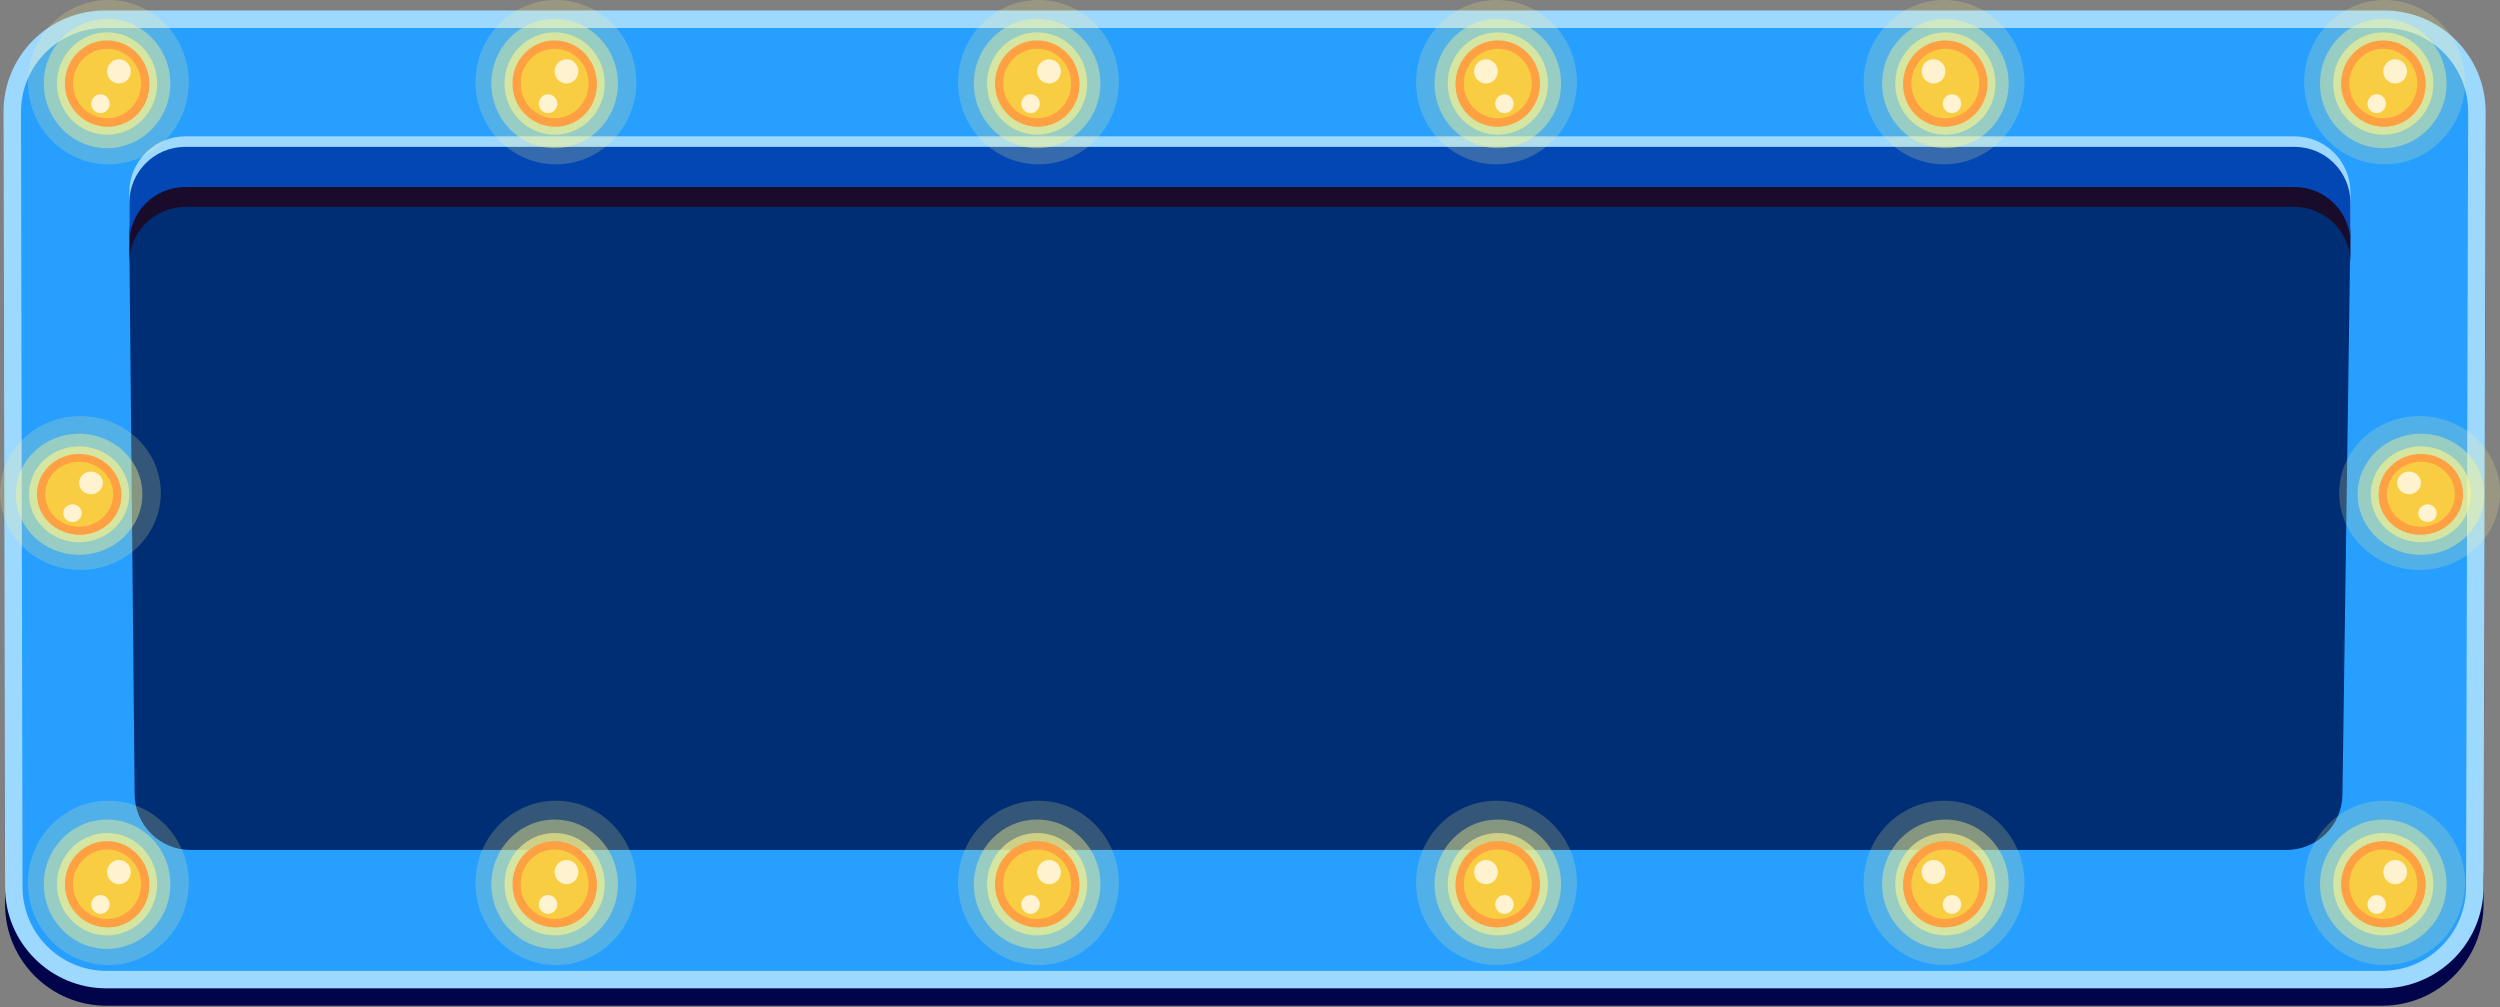 <?xml version="1.0" encoding="UTF-8"?>
<svg width="715px" height="288px" viewBox="0 0 715 288" version="1.1" xmlns="http://www.w3.org/2000/svg" xmlns:xlink="http://www.w3.org/1999/xlink">
    <rect x="0" y="0" width="715" height="288" fill="#808080" stroke="none"/>
    <!-- Generator: Sketch 53.2 (72643) - https://sketchapp.com -->
    <title>Group 12</title>
    <desc>Created with Sketch.</desc>
    <g id="Page-1" stroke="none" stroke-width="1" fill="none" fill-rule="evenodd">
        <g id="Artboard" transform="translate(-2309, -1337)">
            <g id="Group-12" transform="translate(2309, 1337)">
                <path d="M710.868,35.739 C710.885,36.148 710.893,36.559 710.893,36.972 C710.893,36.998 710.893,37.024 710.893,37.05 L710.291,258.716 C710.248,274.702 697.277,287.637 681.291,287.637 L30.449,287.637 C14.455,287.637 1.481,274.689 1.449,258.695 L1.006,37.03 C1.005,36.653 1.011,36.277 1.025,35.903 L1.449,247.955 C1.481,263.949 14.455,276.897 30.449,276.897 L681.291,276.897 C697.277,276.897 710.248,263.961 710.291,247.976 L710.868,35.739 Z" id="Combined-Shape" fill="#02044B"></path>
                <g id="Group-11">
                    <path d="M30.003,5.5 C29.976,5.5 29.976,5.5 29.95,5.5 C15.314,5.529 3.474,17.417 3.503,32.053 L3.946,253.719 C3.975,268.333 15.831,280.166 30.446,280.166 L681.288,280.166 C695.896,280.166 707.749,268.345 707.788,253.738 L708.39,32.072 C708.391,32.036 708.391,32.036 708.391,32 C708.391,17.364 696.526,5.5 681.891,5.5 L30.003,5.5 Z" id="Rectangle" stroke="#9DD8FF" stroke-width="5" fill="#269FFF"></path>
                    <path d="M53.015,56 L656.141,56 C664.977,56 672.141,63.163 672.141,72 C672.141,72.076 672.14,72.151 672.139,72.227 L669.941,227.311 C669.817,236.059 662.691,243.085 653.943,243.085 L54.506,243.085 C45.73,243.085 38.591,236.015 38.507,227.239 L37.016,72.154 C36.931,63.318 44.025,56.086 52.861,56.001 C52.912,56 52.964,56 53.015,56 Z" id="Rectangle" fill="#002E74"></path>
                    <path d="M37,75.176 L37,67 C37,58.163 44.163,51 53,51 L656.222,51 C665.058,51 672.222,58.163 672.222,67 L672.222,75.176 C672.222,66.339 665.058,59.176 656.222,59.176 L53,59.176 C44.163,59.176 37,66.339 37,75.176 Z" id="Combined-Shape" fill="#190C2B"></path>
                    <path d="M37,66.489 L37,55 C37,46.163 44.163,39 53,39 L656.222,39 C665.058,39 672.222,46.163 672.222,55 L672.222,66.489 C672.222,57.652 665.058,50.489 656.222,50.489 L53,50.489 C44.163,50.489 37,57.652 37,66.489 Z" id="Combined-Shape" fill="#9DD8FF"></path>
                    <path d="M37,69.489 L37,58 C37,49.163 44.163,42 53,42 L656.222,42 C665.058,42 672.222,49.163 672.222,58 L672.222,69.489 C672.222,60.652 665.058,53.489 656.222,53.489 L53,53.489 C44.163,53.489 37,60.652 37,69.489 Z" id="Combined-Shape" fill="#0247B4"></path>
                    <g id="Group-10" transform="translate(8, 0)">
                        <g id="Group-9">
                            <g id="Group-2-Copy">
                                <path d="M46,23.5 C46,36.478 35.703,47 23,47 C10.297,47 0,36.478 0,23.5 C0,10.521 10.297,0 23,0 C35.703,0 46,10.521 46,23.5" id="Fill-4" fill-opacity="0.2" fill="#FFF78D"></path>
                                <path d="M40.721,23.885 C40.721,34.097 32.619,42.377 22.623,42.377 C12.627,42.377 4.525,34.097 4.525,23.885 C4.525,13.672 12.627,5.393 22.623,5.393 C32.619,5.393 40.721,13.672 40.721,23.885" id="Fill-4" fill-opacity="0.4" fill="#FFF78D"></path>
                                <path d="M36.951,23.886 C36.951,31.971 30.536,38.525 22.623,38.525 C14.71,38.525 8.295,31.971 8.295,23.886 C8.295,15.8 14.71,9.246 22.623,9.246 C30.536,9.246 36.951,15.8 36.951,23.886" id="Fill-6" fill-opacity="0.6" fill="#FFF78D"></path>
                                <path d="M33.934,24.271 C33.934,30.44 29.039,35.443 23,35.443 C16.962,35.443 12.066,30.44 12.066,24.271 C12.066,18.101 16.962,13.098 23,13.098 C29.039,13.098 33.934,18.101 33.934,24.271" id="Fill-8" fill="#F9CD41"></path>
                                <path d="M29.41,20.419 C29.41,22.332 27.891,23.885 26.016,23.885 C24.142,23.885 22.623,22.332 22.623,20.419 C22.623,18.504 24.142,16.951 26.016,16.951 C27.891,16.951 29.41,18.504 29.41,20.419" id="Fill-10" fill="#FFF2CF"></path>
                                <path d="M23.377,29.665 C23.377,31.153 22.196,32.361 20.737,32.361 C19.28,32.361 18.098,31.153 18.098,29.665 C18.098,28.175 19.28,26.967 20.737,26.967 C22.196,26.967 23.377,28.175 23.377,29.665" id="Fill-12" fill="#FFF3D2"></path>
                                <path d="M23,13.551 C17.215,13.551 12.509,18.36 12.509,24.271 C12.509,30.182 17.215,34.99 23,34.99 C28.785,34.99 33.491,30.182 33.491,24.271 C33.491,18.36 28.785,13.551 23,13.551 M23,36.213 C16.555,36.213 11.311,30.856 11.311,24.271 C11.311,17.686 16.555,12.328 23,12.328 C29.445,12.328 34.689,17.686 34.689,24.271 C34.689,30.856 29.445,36.213 23,36.213" id="Fill-14" fill="#FFA143"></path>
                                <path d="M22.623,13.96 C17.267,13.96 12.909,18.413 12.909,23.886 C12.909,29.357 17.267,33.81 22.623,33.81 C27.979,33.81 32.337,29.357 32.337,23.886 C32.337,18.413 27.979,13.96 22.623,13.96 M11.733,23.886 C11.733,30.021 16.619,35.012 22.623,35.012 C28.627,35.012 33.513,30.021 33.513,23.886 C33.513,30.021 28.627,35.012 22.623,35.012 C16.619,35.012 11.733,30.021 11.733,23.886 M22.623,36.213 C15.97,36.213 10.557,30.684 10.557,23.886 C10.557,17.088 15.97,11.557 22.623,11.557 C29.276,11.557 34.689,17.088 34.689,23.886 C34.689,30.684 29.276,36.213 22.623,36.213" id="Fill-16" fill="#FFA143"></path>
                            </g>
                            <g id="Group-2-Copy-2" transform="translate(128, 0)">
                                <path d="M46,23.5 C46,36.478 35.703,47 23,47 C10.297,47 0,36.478 0,23.5 C0,10.521 10.297,0 23,0 C35.703,0 46,10.521 46,23.5" id="Fill-4" fill-opacity="0.2" fill="#FFF78D"></path>
                                <path d="M40.721,23.885 C40.721,34.097 32.619,42.377 22.623,42.377 C12.627,42.377 4.525,34.097 4.525,23.885 C4.525,13.672 12.627,5.393 22.623,5.393 C32.619,5.393 40.721,13.672 40.721,23.885" id="Fill-4" fill-opacity="0.4" fill="#FFF78D"></path>
                                <path d="M36.951,23.886 C36.951,31.971 30.536,38.525 22.623,38.525 C14.71,38.525 8.295,31.971 8.295,23.886 C8.295,15.8 14.71,9.246 22.623,9.246 C30.536,9.246 36.951,15.8 36.951,23.886" id="Fill-6" fill-opacity="0.6" fill="#FFF78D"></path>
                                <path d="M33.934,24.271 C33.934,30.44 29.039,35.443 23,35.443 C16.962,35.443 12.066,30.44 12.066,24.271 C12.066,18.101 16.962,13.098 23,13.098 C29.039,13.098 33.934,18.101 33.934,24.271" id="Fill-8" fill="#F9CD41"></path>
                                <path d="M29.41,20.419 C29.41,22.332 27.891,23.885 26.016,23.885 C24.142,23.885 22.623,22.332 22.623,20.419 C22.623,18.504 24.142,16.951 26.016,16.951 C27.891,16.951 29.41,18.504 29.41,20.419" id="Fill-10" fill="#FFF2CF"></path>
                                <path d="M23.377,29.665 C23.377,31.153 22.196,32.361 20.737,32.361 C19.28,32.361 18.098,31.153 18.098,29.665 C18.098,28.175 19.28,26.967 20.737,26.967 C22.196,26.967 23.377,28.175 23.377,29.665" id="Fill-12" fill="#FFF3D2"></path>
                                <path d="M23,13.551 C17.215,13.551 12.509,18.36 12.509,24.271 C12.509,30.182 17.215,34.99 23,34.99 C28.785,34.99 33.491,30.182 33.491,24.271 C33.491,18.36 28.785,13.551 23,13.551 M23,36.213 C16.555,36.213 11.311,30.856 11.311,24.271 C11.311,17.686 16.555,12.328 23,12.328 C29.445,12.328 34.689,17.686 34.689,24.271 C34.689,30.856 29.445,36.213 23,36.213" id="Fill-14" fill="#FFA143"></path>
                                <path d="M22.623,13.96 C17.267,13.96 12.909,18.413 12.909,23.886 C12.909,29.357 17.267,33.81 22.623,33.81 C27.979,33.81 32.337,29.357 32.337,23.886 C32.337,18.413 27.979,13.96 22.623,13.96 M11.733,23.886 C11.733,30.021 16.619,35.012 22.623,35.012 C28.627,35.012 33.513,30.021 33.513,23.886 C33.513,30.021 28.627,35.012 22.623,35.012 C16.619,35.012 11.733,30.021 11.733,23.886 M22.623,36.213 C15.97,36.213 10.557,30.684 10.557,23.886 C10.557,17.088 15.97,11.557 22.623,11.557 C29.276,11.557 34.689,17.088 34.689,23.886 C34.689,30.684 29.276,36.213 22.623,36.213" id="Fill-16" fill="#FFA143"></path>
                            </g>
                            <g id="Group-2-Copy-3" transform="translate(266, 0)">
                                <path d="M46,23.5 C46,36.478 35.703,47 23,47 C10.297,47 0,36.478 0,23.5 C0,10.521 10.297,0 23,0 C35.703,0 46,10.521 46,23.5" id="Fill-4" fill-opacity="0.2" fill="#FFF78D"></path>
                                <path d="M40.721,23.885 C40.721,34.097 32.619,42.377 22.623,42.377 C12.627,42.377 4.525,34.097 4.525,23.885 C4.525,13.672 12.627,5.393 22.623,5.393 C32.619,5.393 40.721,13.672 40.721,23.885" id="Fill-4" fill-opacity="0.4" fill="#FFF78D"></path>
                                <path d="M36.951,23.886 C36.951,31.971 30.536,38.525 22.623,38.525 C14.71,38.525 8.295,31.971 8.295,23.886 C8.295,15.8 14.71,9.246 22.623,9.246 C30.536,9.246 36.951,15.8 36.951,23.886" id="Fill-6" fill-opacity="0.6" fill="#FFF78D"></path>
                                <path d="M33.934,24.271 C33.934,30.44 29.039,35.443 23,35.443 C16.962,35.443 12.066,30.44 12.066,24.271 C12.066,18.101 16.962,13.098 23,13.098 C29.039,13.098 33.934,18.101 33.934,24.271" id="Fill-8" fill="#F9CD41"></path>
                                <path d="M29.41,20.419 C29.41,22.332 27.891,23.885 26.016,23.885 C24.142,23.885 22.623,22.332 22.623,20.419 C22.623,18.504 24.142,16.951 26.016,16.951 C27.891,16.951 29.41,18.504 29.41,20.419" id="Fill-10" fill="#FFF2CF"></path>
                                <path d="M23.377,29.665 C23.377,31.153 22.196,32.361 20.737,32.361 C19.28,32.361 18.098,31.153 18.098,29.665 C18.098,28.175 19.28,26.967 20.737,26.967 C22.196,26.967 23.377,28.175 23.377,29.665" id="Fill-12" fill="#FFF3D2"></path>
                                <path d="M23,13.551 C17.215,13.551 12.509,18.36 12.509,24.271 C12.509,30.182 17.215,34.99 23,34.99 C28.785,34.99 33.491,30.182 33.491,24.271 C33.491,18.36 28.785,13.551 23,13.551 M23,36.213 C16.555,36.213 11.311,30.856 11.311,24.271 C11.311,17.686 16.555,12.328 23,12.328 C29.445,12.328 34.689,17.686 34.689,24.271 C34.689,30.856 29.445,36.213 23,36.213" id="Fill-14" fill="#FFA143"></path>
                                <path d="M22.623,13.96 C17.267,13.96 12.909,18.413 12.909,23.886 C12.909,29.357 17.267,33.81 22.623,33.81 C27.979,33.81 32.337,29.357 32.337,23.886 C32.337,18.413 27.979,13.96 22.623,13.96 M11.733,23.886 C11.733,30.021 16.619,35.012 22.623,35.012 C28.627,35.012 33.513,30.021 33.513,23.886 C33.513,30.021 28.627,35.012 22.623,35.012 C16.619,35.012 11.733,30.021 11.733,23.886 M22.623,36.213 C15.97,36.213 10.557,30.684 10.557,23.886 C10.557,17.088 15.97,11.557 22.623,11.557 C29.276,11.557 34.689,17.088 34.689,23.886 C34.689,30.684 29.276,36.213 22.623,36.213" id="Fill-16" fill="#FFA143"></path>
                            </g>
                            <g id="Group-2-Copy-2" transform="translate(548, 23.5) scale(-1, 1) translate(-548, -23.5) translate(525, 0)">
                                <path d="M46,23.5 C46,36.478 35.703,47 23,47 C10.297,47 0,36.478 0,23.5 C0,10.521 10.297,0 23,0 C35.703,0 46,10.521 46,23.5" id="Fill-4" fill-opacity="0.2" fill="#FFF78D"></path>
                                <path d="M40.721,23.885 C40.721,34.097 32.619,42.377 22.623,42.377 C12.627,42.377 4.525,34.097 4.525,23.885 C4.525,13.672 12.627,5.393 22.623,5.393 C32.619,5.393 40.721,13.672 40.721,23.885" id="Fill-4" fill-opacity="0.4" fill="#FFF78D"></path>
                                <path d="M36.951,23.886 C36.951,31.971 30.536,38.525 22.623,38.525 C14.71,38.525 8.295,31.971 8.295,23.886 C8.295,15.8 14.71,9.246 22.623,9.246 C30.536,9.246 36.951,15.8 36.951,23.886" id="Fill-6" fill-opacity="0.6" fill="#FFF78D"></path>
                                <path d="M33.934,24.271 C33.934,30.44 29.039,35.443 23,35.443 C16.962,35.443 12.066,30.44 12.066,24.271 C12.066,18.101 16.962,13.098 23,13.098 C29.039,13.098 33.934,18.101 33.934,24.271" id="Fill-8" fill="#F9CD41"></path>
                                <path d="M29.41,20.419 C29.41,22.332 27.891,23.885 26.016,23.885 C24.142,23.885 22.623,22.332 22.623,20.419 C22.623,18.504 24.142,16.951 26.016,16.951 C27.891,16.951 29.41,18.504 29.41,20.419" id="Fill-10" fill="#FFF2CF"></path>
                                <path d="M23.377,29.665 C23.377,31.153 22.196,32.361 20.737,32.361 C19.28,32.361 18.098,31.153 18.098,29.665 C18.098,28.175 19.28,26.967 20.737,26.967 C22.196,26.967 23.377,28.175 23.377,29.665" id="Fill-12" fill="#FFF3D2"></path>
                                <path d="M23,13.551 C17.215,13.551 12.509,18.36 12.509,24.271 C12.509,30.182 17.215,34.99 23,34.99 C28.785,34.99 33.491,30.182 33.491,24.271 C33.491,18.36 28.785,13.551 23,13.551 M23,36.213 C16.555,36.213 11.311,30.856 11.311,24.271 C11.311,17.686 16.555,12.328 23,12.328 C29.445,12.328 34.689,17.686 34.689,24.271 C34.689,30.856 29.445,36.213 23,36.213" id="Fill-14" fill="#FFA143"></path>
                                <path d="M22.623,13.96 C17.267,13.96 12.909,18.413 12.909,23.886 C12.909,29.357 17.267,33.81 22.623,33.81 C27.979,33.81 32.337,29.357 32.337,23.886 C32.337,18.413 27.979,13.96 22.623,13.96 M11.733,23.886 C11.733,30.021 16.619,35.012 22.623,35.012 C28.627,35.012 33.513,30.021 33.513,23.886 C33.513,30.021 28.627,35.012 22.623,35.012 C16.619,35.012 11.733,30.021 11.733,23.886 M22.623,36.213 C15.97,36.213 10.557,30.684 10.557,23.886 C10.557,17.088 15.97,11.557 22.623,11.557 C29.276,11.557 34.689,17.088 34.689,23.886 C34.689,30.684 29.276,36.213 22.623,36.213" id="Fill-16" fill="#FFA143"></path>
                            </g>
                            <g id="Group-2-Copy-3" transform="translate(420, 23.5) scale(-1, 1) translate(-420, -23.5) translate(397, 0)">
                                <path d="M46,23.5 C46,36.478 35.703,47 23,47 C10.297,47 0,36.478 0,23.5 C0,10.521 10.297,0 23,0 C35.703,0 46,10.521 46,23.5" id="Fill-4" fill-opacity="0.2" fill="#FFF78D"></path>
                                <path d="M40.721,23.885 C40.721,34.097 32.619,42.377 22.623,42.377 C12.627,42.377 4.525,34.097 4.525,23.885 C4.525,13.672 12.627,5.393 22.623,5.393 C32.619,5.393 40.721,13.672 40.721,23.885" id="Fill-4" fill-opacity="0.4" fill="#FFF78D"></path>
                                <path d="M36.951,23.886 C36.951,31.971 30.536,38.525 22.623,38.525 C14.71,38.525 8.295,31.971 8.295,23.886 C8.295,15.8 14.71,9.246 22.623,9.246 C30.536,9.246 36.951,15.8 36.951,23.886" id="Fill-6" fill-opacity="0.6" fill="#FFF78D"></path>
                                <path d="M33.934,24.271 C33.934,30.44 29.039,35.443 23,35.443 C16.962,35.443 12.066,30.44 12.066,24.271 C12.066,18.101 16.962,13.098 23,13.098 C29.039,13.098 33.934,18.101 33.934,24.271" id="Fill-8" fill="#F9CD41"></path>
                                <path d="M29.41,20.419 C29.41,22.332 27.891,23.885 26.016,23.885 C24.142,23.885 22.623,22.332 22.623,20.419 C22.623,18.504 24.142,16.951 26.016,16.951 C27.891,16.951 29.41,18.504 29.41,20.419" id="Fill-10" fill="#FFF2CF"></path>
                                <path d="M23.377,29.665 C23.377,31.153 22.196,32.361 20.737,32.361 C19.28,32.361 18.098,31.153 18.098,29.665 C18.098,28.175 19.28,26.967 20.737,26.967 C22.196,26.967 23.377,28.175 23.377,29.665" id="Fill-12" fill="#FFF3D2"></path>
                                <path d="M23,13.551 C17.215,13.551 12.509,18.36 12.509,24.271 C12.509,30.182 17.215,34.99 23,34.99 C28.785,34.99 33.491,30.182 33.491,24.271 C33.491,18.36 28.785,13.551 23,13.551 M23,36.213 C16.555,36.213 11.311,30.856 11.311,24.271 C11.311,17.686 16.555,12.328 23,12.328 C29.445,12.328 34.689,17.686 34.689,24.271 C34.689,30.856 29.445,36.213 23,36.213" id="Fill-14" fill="#FFA143"></path>
                                <path d="M22.623,13.96 C17.267,13.96 12.909,18.413 12.909,23.886 C12.909,29.357 17.267,33.81 22.623,33.81 C27.979,33.81 32.337,29.357 32.337,23.886 C32.337,18.413 27.979,13.96 22.623,13.96 M11.733,23.886 C11.733,30.021 16.619,35.012 22.623,35.012 C28.627,35.012 33.513,30.021 33.513,23.886 C33.513,30.021 28.627,35.012 22.623,35.012 C16.619,35.012 11.733,30.021 11.733,23.886 M22.623,36.213 C15.97,36.213 10.557,30.684 10.557,23.886 C10.557,17.088 15.97,11.557 22.623,11.557 C29.276,11.557 34.689,17.088 34.689,23.886 C34.689,30.684 29.276,36.213 22.623,36.213" id="Fill-16" fill="#FFA143"></path>
                            </g>
                            <g id="Group-2" transform="translate(651, 0)">
                                <path d="M46,23.5 C46,36.478 35.703,47 23,47 C10.297,47 0,36.478 0,23.5 C0,10.521 10.297,0 23,0 C35.703,0 46,10.521 46,23.5" id="Fill-4" fill-opacity="0.2" fill="#FFF78D"></path>
                                <path d="M40.721,23.885 C40.721,34.097 32.619,42.377 22.623,42.377 C12.627,42.377 4.525,34.097 4.525,23.885 C4.525,13.672 12.627,5.393 22.623,5.393 C32.619,5.393 40.721,13.672 40.721,23.885" id="Fill-4" fill-opacity="0.4" fill="#FFF78D"></path>
                                <path d="M36.951,23.886 C36.951,31.971 30.536,38.525 22.623,38.525 C14.71,38.525 8.295,31.971 8.295,23.886 C8.295,15.8 14.71,9.246 22.623,9.246 C30.536,9.246 36.951,15.8 36.951,23.886" id="Fill-6" fill-opacity="0.6" fill="#FFF78D"></path>
                                <path d="M33.934,24.271 C33.934,30.44 29.039,35.443 23,35.443 C16.962,35.443 12.066,30.44 12.066,24.271 C12.066,18.101 16.962,13.098 23,13.098 C29.039,13.098 33.934,18.101 33.934,24.271" id="Fill-8" fill="#F9CD41"></path>
                                <path d="M29.41,20.419 C29.41,22.332 27.891,23.885 26.016,23.885 C24.142,23.885 22.623,22.332 22.623,20.419 C22.623,18.504 24.142,16.951 26.016,16.951 C27.891,16.951 29.41,18.504 29.41,20.419" id="Fill-10" fill="#FFF2CF"></path>
                                <path d="M23.377,29.665 C23.377,31.153 22.196,32.361 20.737,32.361 C19.28,32.361 18.098,31.153 18.098,29.665 C18.098,28.175 19.28,26.967 20.737,26.967 C22.196,26.967 23.377,28.175 23.377,29.665" id="Fill-12" fill="#FFF3D2"></path>
                                <path d="M23,13.551 C17.215,13.551 12.509,18.36 12.509,24.271 C12.509,30.182 17.215,34.99 23,34.99 C28.785,34.99 33.491,30.182 33.491,24.271 C33.491,18.36 28.785,13.551 23,13.551 M23,36.213 C16.555,36.213 11.311,30.856 11.311,24.271 C11.311,17.686 16.555,12.328 23,12.328 C29.445,12.328 34.689,17.686 34.689,24.271 C34.689,30.856 29.445,36.213 23,36.213" id="Fill-14" fill="#FFA143"></path>
                                <path d="M22.623,13.96 C17.267,13.96 12.909,18.413 12.909,23.886 C12.909,29.357 17.267,33.81 22.623,33.81 C27.979,33.81 32.337,29.357 32.337,23.886 C32.337,18.413 27.979,13.96 22.623,13.96 M11.733,23.886 C11.733,30.021 16.619,35.012 22.623,35.012 C28.627,35.012 33.513,30.021 33.513,23.886 C33.513,30.021 28.627,35.012 22.623,35.012 C16.619,35.012 11.733,30.021 11.733,23.886 M22.623,36.213 C15.97,36.213 10.557,30.684 10.557,23.886 C10.557,17.088 15.97,11.557 22.623,11.557 C29.276,11.557 34.689,17.088 34.689,23.886 C34.689,30.684 29.276,36.213 22.623,36.213" id="Fill-16" fill="#FFA143"></path>
                            </g>
                        </g>
                    </g>
                    <g id="Group-10" transform="translate(8, 229)">
                        <g id="Group-9">
                            <g id="Group-2-Copy">
                                <path d="M46,23.5 C46,36.478 35.703,47 23,47 C10.297,47 0,36.478 0,23.5 C0,10.521 10.297,0 23,0 C35.703,0 46,10.521 46,23.5" id="Fill-4" fill-opacity="0.2" fill="#FFF78D"></path>
                                <path d="M40.721,23.885 C40.721,34.097 32.619,42.377 22.623,42.377 C12.627,42.377 4.525,34.097 4.525,23.885 C4.525,13.672 12.627,5.393 22.623,5.393 C32.619,5.393 40.721,13.672 40.721,23.885" id="Fill-4" fill-opacity="0.4" fill="#FFF78D"></path>
                                <path d="M36.951,23.886 C36.951,31.971 30.536,38.525 22.623,38.525 C14.71,38.525 8.295,31.971 8.295,23.886 C8.295,15.8 14.71,9.246 22.623,9.246 C30.536,9.246 36.951,15.8 36.951,23.886" id="Fill-6" fill-opacity="0.6" fill="#FFF78D"></path>
                                <path d="M33.934,24.271 C33.934,30.44 29.039,35.443 23,35.443 C16.962,35.443 12.066,30.44 12.066,24.271 C12.066,18.101 16.962,13.098 23,13.098 C29.039,13.098 33.934,18.101 33.934,24.271" id="Fill-8" fill="#F9CD41"></path>
                                <path d="M29.41,20.419 C29.41,22.332 27.891,23.885 26.016,23.885 C24.142,23.885 22.623,22.332 22.623,20.419 C22.623,18.504 24.142,16.951 26.016,16.951 C27.891,16.951 29.41,18.504 29.41,20.419" id="Fill-10" fill="#FFF2CF"></path>
                                <path d="M23.377,29.665 C23.377,31.153 22.196,32.361 20.737,32.361 C19.28,32.361 18.098,31.153 18.098,29.665 C18.098,28.175 19.28,26.967 20.737,26.967 C22.196,26.967 23.377,28.175 23.377,29.665" id="Fill-12" fill="#FFF3D2"></path>
                                <path d="M23,13.551 C17.215,13.551 12.509,18.36 12.509,24.271 C12.509,30.182 17.215,34.99 23,34.99 C28.785,34.99 33.491,30.182 33.491,24.271 C33.491,18.36 28.785,13.551 23,13.551 M23,36.213 C16.555,36.213 11.311,30.856 11.311,24.271 C11.311,17.686 16.555,12.328 23,12.328 C29.445,12.328 34.689,17.686 34.689,24.271 C34.689,30.856 29.445,36.213 23,36.213" id="Fill-14" fill="#FFA143"></path>
                                <path d="M22.623,13.96 C17.267,13.96 12.909,18.413 12.909,23.886 C12.909,29.357 17.267,33.81 22.623,33.81 C27.979,33.81 32.337,29.357 32.337,23.886 C32.337,18.413 27.979,13.96 22.623,13.96 M11.733,23.886 C11.733,30.021 16.619,35.012 22.623,35.012 C28.627,35.012 33.513,30.021 33.513,23.886 C33.513,30.021 28.627,35.012 22.623,35.012 C16.619,35.012 11.733,30.021 11.733,23.886 M22.623,36.213 C15.97,36.213 10.557,30.684 10.557,23.886 C10.557,17.088 15.97,11.557 22.623,11.557 C29.276,11.557 34.689,17.088 34.689,23.886 C34.689,30.684 29.276,36.213 22.623,36.213" id="Fill-16" fill="#FFA143"></path>
                            </g>
                            <g id="Group-2-Copy-2" transform="translate(128, 0)">
                                <path d="M46,23.5 C46,36.478 35.703,47 23,47 C10.297,47 0,36.478 0,23.5 C0,10.521 10.297,0 23,0 C35.703,0 46,10.521 46,23.5" id="Fill-4" fill-opacity="0.2" fill="#FFF78D"></path>
                                <path d="M40.721,23.885 C40.721,34.097 32.619,42.377 22.623,42.377 C12.627,42.377 4.525,34.097 4.525,23.885 C4.525,13.672 12.627,5.393 22.623,5.393 C32.619,5.393 40.721,13.672 40.721,23.885" id="Fill-4" fill-opacity="0.4" fill="#FFF78D"></path>
                                <path d="M36.951,23.886 C36.951,31.971 30.536,38.525 22.623,38.525 C14.71,38.525 8.295,31.971 8.295,23.886 C8.295,15.8 14.71,9.246 22.623,9.246 C30.536,9.246 36.951,15.8 36.951,23.886" id="Fill-6" fill-opacity="0.6" fill="#FFF78D"></path>
                                <path d="M33.934,24.271 C33.934,30.44 29.039,35.443 23,35.443 C16.962,35.443 12.066,30.44 12.066,24.271 C12.066,18.101 16.962,13.098 23,13.098 C29.039,13.098 33.934,18.101 33.934,24.271" id="Fill-8" fill="#F9CD41"></path>
                                <path d="M29.41,20.419 C29.41,22.332 27.891,23.885 26.016,23.885 C24.142,23.885 22.623,22.332 22.623,20.419 C22.623,18.504 24.142,16.951 26.016,16.951 C27.891,16.951 29.41,18.504 29.41,20.419" id="Fill-10" fill="#FFF2CF"></path>
                                <path d="M23.377,29.665 C23.377,31.153 22.196,32.361 20.737,32.361 C19.28,32.361 18.098,31.153 18.098,29.665 C18.098,28.175 19.28,26.967 20.737,26.967 C22.196,26.967 23.377,28.175 23.377,29.665" id="Fill-12" fill="#FFF3D2"></path>
                                <path d="M23,13.551 C17.215,13.551 12.509,18.36 12.509,24.271 C12.509,30.182 17.215,34.99 23,34.99 C28.785,34.99 33.491,30.182 33.491,24.271 C33.491,18.36 28.785,13.551 23,13.551 M23,36.213 C16.555,36.213 11.311,30.856 11.311,24.271 C11.311,17.686 16.555,12.328 23,12.328 C29.445,12.328 34.689,17.686 34.689,24.271 C34.689,30.856 29.445,36.213 23,36.213" id="Fill-14" fill="#FFA143"></path>
                                <path d="M22.623,13.96 C17.267,13.96 12.909,18.413 12.909,23.886 C12.909,29.357 17.267,33.81 22.623,33.81 C27.979,33.81 32.337,29.357 32.337,23.886 C32.337,18.413 27.979,13.96 22.623,13.96 M11.733,23.886 C11.733,30.021 16.619,35.012 22.623,35.012 C28.627,35.012 33.513,30.021 33.513,23.886 C33.513,30.021 28.627,35.012 22.623,35.012 C16.619,35.012 11.733,30.021 11.733,23.886 M22.623,36.213 C15.97,36.213 10.557,30.684 10.557,23.886 C10.557,17.088 15.97,11.557 22.623,11.557 C29.276,11.557 34.689,17.088 34.689,23.886 C34.689,30.684 29.276,36.213 22.623,36.213" id="Fill-16" fill="#FFA143"></path>
                            </g>
                            <g id="Group-2-Copy-3" transform="translate(266, 0)">
                                <path d="M46,23.5 C46,36.478 35.703,47 23,47 C10.297,47 0,36.478 0,23.5 C0,10.521 10.297,0 23,0 C35.703,0 46,10.521 46,23.5" id="Fill-4" fill-opacity="0.2" fill="#FFF78D"></path>
                                <path d="M40.721,23.885 C40.721,34.097 32.619,42.377 22.623,42.377 C12.627,42.377 4.525,34.097 4.525,23.885 C4.525,13.672 12.627,5.393 22.623,5.393 C32.619,5.393 40.721,13.672 40.721,23.885" id="Fill-4" fill-opacity="0.4" fill="#FFF78D"></path>
                                <path d="M36.951,23.886 C36.951,31.971 30.536,38.525 22.623,38.525 C14.71,38.525 8.295,31.971 8.295,23.886 C8.295,15.8 14.71,9.246 22.623,9.246 C30.536,9.246 36.951,15.8 36.951,23.886" id="Fill-6" fill-opacity="0.6" fill="#FFF78D"></path>
                                <path d="M33.934,24.271 C33.934,30.44 29.039,35.443 23,35.443 C16.962,35.443 12.066,30.44 12.066,24.271 C12.066,18.101 16.962,13.098 23,13.098 C29.039,13.098 33.934,18.101 33.934,24.271" id="Fill-8" fill="#F9CD41"></path>
                                <path d="M29.41,20.419 C29.41,22.332 27.891,23.885 26.016,23.885 C24.142,23.885 22.623,22.332 22.623,20.419 C22.623,18.504 24.142,16.951 26.016,16.951 C27.891,16.951 29.41,18.504 29.41,20.419" id="Fill-10" fill="#FFF2CF"></path>
                                <path d="M23.377,29.665 C23.377,31.153 22.196,32.361 20.737,32.361 C19.28,32.361 18.098,31.153 18.098,29.665 C18.098,28.175 19.28,26.967 20.737,26.967 C22.196,26.967 23.377,28.175 23.377,29.665" id="Fill-12" fill="#FFF3D2"></path>
                                <path d="M23,13.551 C17.215,13.551 12.509,18.36 12.509,24.271 C12.509,30.182 17.215,34.99 23,34.99 C28.785,34.99 33.491,30.182 33.491,24.271 C33.491,18.36 28.785,13.551 23,13.551 M23,36.213 C16.555,36.213 11.311,30.856 11.311,24.271 C11.311,17.686 16.555,12.328 23,12.328 C29.445,12.328 34.689,17.686 34.689,24.271 C34.689,30.856 29.445,36.213 23,36.213" id="Fill-14" fill="#FFA143"></path>
                                <path d="M22.623,13.96 C17.267,13.96 12.909,18.413 12.909,23.886 C12.909,29.357 17.267,33.81 22.623,33.81 C27.979,33.81 32.337,29.357 32.337,23.886 C32.337,18.413 27.979,13.96 22.623,13.96 M11.733,23.886 C11.733,30.021 16.619,35.012 22.623,35.012 C28.627,35.012 33.513,30.021 33.513,23.886 C33.513,30.021 28.627,35.012 22.623,35.012 C16.619,35.012 11.733,30.021 11.733,23.886 M22.623,36.213 C15.97,36.213 10.557,30.684 10.557,23.886 C10.557,17.088 15.97,11.557 22.623,11.557 C29.276,11.557 34.689,17.088 34.689,23.886 C34.689,30.684 29.276,36.213 22.623,36.213" id="Fill-16" fill="#FFA143"></path>
                            </g>
                            <g id="Group-2-Copy-2" transform="translate(548, 23.5) scale(-1, 1) translate(-548, -23.5) translate(525, 0)">
                                <path d="M46,23.5 C46,36.478 35.703,47 23,47 C10.297,47 0,36.478 0,23.5 C0,10.521 10.297,0 23,0 C35.703,0 46,10.521 46,23.5" id="Fill-4" fill-opacity="0.2" fill="#FFF78D"></path>
                                <path d="M40.721,23.885 C40.721,34.097 32.619,42.377 22.623,42.377 C12.627,42.377 4.525,34.097 4.525,23.885 C4.525,13.672 12.627,5.393 22.623,5.393 C32.619,5.393 40.721,13.672 40.721,23.885" id="Fill-4" fill-opacity="0.4" fill="#FFF78D"></path>
                                <path d="M36.951,23.886 C36.951,31.971 30.536,38.525 22.623,38.525 C14.71,38.525 8.295,31.971 8.295,23.886 C8.295,15.8 14.71,9.246 22.623,9.246 C30.536,9.246 36.951,15.8 36.951,23.886" id="Fill-6" fill-opacity="0.6" fill="#FFF78D"></path>
                                <path d="M33.934,24.271 C33.934,30.44 29.039,35.443 23,35.443 C16.962,35.443 12.066,30.44 12.066,24.271 C12.066,18.101 16.962,13.098 23,13.098 C29.039,13.098 33.934,18.101 33.934,24.271" id="Fill-8" fill="#F9CD41"></path>
                                <path d="M29.41,20.419 C29.41,22.332 27.891,23.885 26.016,23.885 C24.142,23.885 22.623,22.332 22.623,20.419 C22.623,18.504 24.142,16.951 26.016,16.951 C27.891,16.951 29.41,18.504 29.41,20.419" id="Fill-10" fill="#FFF2CF"></path>
                                <path d="M23.377,29.665 C23.377,31.153 22.196,32.361 20.737,32.361 C19.28,32.361 18.098,31.153 18.098,29.665 C18.098,28.175 19.28,26.967 20.737,26.967 C22.196,26.967 23.377,28.175 23.377,29.665" id="Fill-12" fill="#FFF3D2"></path>
                                <path d="M23,13.551 C17.215,13.551 12.509,18.36 12.509,24.271 C12.509,30.182 17.215,34.99 23,34.99 C28.785,34.99 33.491,30.182 33.491,24.271 C33.491,18.36 28.785,13.551 23,13.551 M23,36.213 C16.555,36.213 11.311,30.856 11.311,24.271 C11.311,17.686 16.555,12.328 23,12.328 C29.445,12.328 34.689,17.686 34.689,24.271 C34.689,30.856 29.445,36.213 23,36.213" id="Fill-14" fill="#FFA143"></path>
                                <path d="M22.623,13.96 C17.267,13.96 12.909,18.413 12.909,23.886 C12.909,29.357 17.267,33.81 22.623,33.81 C27.979,33.81 32.337,29.357 32.337,23.886 C32.337,18.413 27.979,13.96 22.623,13.96 M11.733,23.886 C11.733,30.021 16.619,35.012 22.623,35.012 C28.627,35.012 33.513,30.021 33.513,23.886 C33.513,30.021 28.627,35.012 22.623,35.012 C16.619,35.012 11.733,30.021 11.733,23.886 M22.623,36.213 C15.97,36.213 10.557,30.684 10.557,23.886 C10.557,17.088 15.97,11.557 22.623,11.557 C29.276,11.557 34.689,17.088 34.689,23.886 C34.689,30.684 29.276,36.213 22.623,36.213" id="Fill-16" fill="#FFA143"></path>
                            </g>
                            <g id="Group-2-Copy-3" transform="translate(420, 23.5) scale(-1, 1) translate(-420, -23.5) translate(397, 0)">
                                <path d="M46,23.5 C46,36.478 35.703,47 23,47 C10.297,47 0,36.478 0,23.5 C0,10.521 10.297,0 23,0 C35.703,0 46,10.521 46,23.5" id="Fill-4" fill-opacity="0.2" fill="#FFF78D"></path>
                                <path d="M40.721,23.885 C40.721,34.097 32.619,42.377 22.623,42.377 C12.627,42.377 4.525,34.097 4.525,23.885 C4.525,13.672 12.627,5.393 22.623,5.393 C32.619,5.393 40.721,13.672 40.721,23.885" id="Fill-4" fill-opacity="0.4" fill="#FFF78D"></path>
                                <path d="M36.951,23.886 C36.951,31.971 30.536,38.525 22.623,38.525 C14.71,38.525 8.295,31.971 8.295,23.886 C8.295,15.8 14.71,9.246 22.623,9.246 C30.536,9.246 36.951,15.8 36.951,23.886" id="Fill-6" fill-opacity="0.6" fill="#FFF78D"></path>
                                <path d="M33.934,24.271 C33.934,30.44 29.039,35.443 23,35.443 C16.962,35.443 12.066,30.44 12.066,24.271 C12.066,18.101 16.962,13.098 23,13.098 C29.039,13.098 33.934,18.101 33.934,24.271" id="Fill-8" fill="#F9CD41"></path>
                                <path d="M29.41,20.419 C29.41,22.332 27.891,23.885 26.016,23.885 C24.142,23.885 22.623,22.332 22.623,20.419 C22.623,18.504 24.142,16.951 26.016,16.951 C27.891,16.951 29.41,18.504 29.41,20.419" id="Fill-10" fill="#FFF2CF"></path>
                                <path d="M23.377,29.665 C23.377,31.153 22.196,32.361 20.737,32.361 C19.28,32.361 18.098,31.153 18.098,29.665 C18.098,28.175 19.28,26.967 20.737,26.967 C22.196,26.967 23.377,28.175 23.377,29.665" id="Fill-12" fill="#FFF3D2"></path>
                                <path d="M23,13.551 C17.215,13.551 12.509,18.36 12.509,24.271 C12.509,30.182 17.215,34.99 23,34.99 C28.785,34.99 33.491,30.182 33.491,24.271 C33.491,18.36 28.785,13.551 23,13.551 M23,36.213 C16.555,36.213 11.311,30.856 11.311,24.271 C11.311,17.686 16.555,12.328 23,12.328 C29.445,12.328 34.689,17.686 34.689,24.271 C34.689,30.856 29.445,36.213 23,36.213" id="Fill-14" fill="#FFA143"></path>
                                <path d="M22.623,13.96 C17.267,13.96 12.909,18.413 12.909,23.886 C12.909,29.357 17.267,33.81 22.623,33.81 C27.979,33.81 32.337,29.357 32.337,23.886 C32.337,18.413 27.979,13.96 22.623,13.96 M11.733,23.886 C11.733,30.021 16.619,35.012 22.623,35.012 C28.627,35.012 33.513,30.021 33.513,23.886 C33.513,30.021 28.627,35.012 22.623,35.012 C16.619,35.012 11.733,30.021 11.733,23.886 M22.623,36.213 C15.97,36.213 10.557,30.684 10.557,23.886 C10.557,17.088 15.97,11.557 22.623,11.557 C29.276,11.557 34.689,17.088 34.689,23.886 C34.689,30.684 29.276,36.213 22.623,36.213" id="Fill-16" fill="#FFA143"></path>
                            </g>
                            <g id="Group-2" transform="translate(651, 0)">
                                <path d="M46,23.5 C46,36.478 35.703,47 23,47 C10.297,47 0,36.478 0,23.5 C0,10.521 10.297,0 23,0 C35.703,0 46,10.521 46,23.5" id="Fill-4" fill-opacity="0.2" fill="#FFF78D"></path>
                                <path d="M40.721,23.885 C40.721,34.097 32.619,42.377 22.623,42.377 C12.627,42.377 4.525,34.097 4.525,23.885 C4.525,13.672 12.627,5.393 22.623,5.393 C32.619,5.393 40.721,13.672 40.721,23.885" id="Fill-4" fill-opacity="0.4" fill="#FFF78D"></path>
                                <path d="M36.951,23.886 C36.951,31.971 30.536,38.525 22.623,38.525 C14.71,38.525 8.295,31.971 8.295,23.886 C8.295,15.8 14.71,9.246 22.623,9.246 C30.536,9.246 36.951,15.8 36.951,23.886" id="Fill-6" fill-opacity="0.6" fill="#FFF78D"></path>
                                <path d="M33.934,24.271 C33.934,30.44 29.039,35.443 23,35.443 C16.962,35.443 12.066,30.44 12.066,24.271 C12.066,18.101 16.962,13.098 23,13.098 C29.039,13.098 33.934,18.101 33.934,24.271" id="Fill-8" fill="#F9CD41"></path>
                                <path d="M29.41,20.419 C29.41,22.332 27.891,23.885 26.016,23.885 C24.142,23.885 22.623,22.332 22.623,20.419 C22.623,18.504 24.142,16.951 26.016,16.951 C27.891,16.951 29.41,18.504 29.41,20.419" id="Fill-10" fill="#FFF2CF"></path>
                                <path d="M23.377,29.665 C23.377,31.153 22.196,32.361 20.737,32.361 C19.28,32.361 18.098,31.153 18.098,29.665 C18.098,28.175 19.28,26.967 20.737,26.967 C22.196,26.967 23.377,28.175 23.377,29.665" id="Fill-12" fill="#FFF3D2"></path>
                                <path d="M23,13.551 C17.215,13.551 12.509,18.36 12.509,24.271 C12.509,30.182 17.215,34.99 23,34.99 C28.785,34.99 33.491,30.182 33.491,24.271 C33.491,18.36 28.785,13.551 23,13.551 M23,36.213 C16.555,36.213 11.311,30.856 11.311,24.271 C11.311,17.686 16.555,12.328 23,12.328 C29.445,12.328 34.689,17.686 34.689,24.271 C34.689,30.856 29.445,36.213 23,36.213" id="Fill-14" fill="#FFA143"></path>
                                <path d="M22.623,13.96 C17.267,13.96 12.909,18.413 12.909,23.886 C12.909,29.357 17.267,33.81 22.623,33.81 C27.979,33.81 32.337,29.357 32.337,23.886 C32.337,18.413 27.979,13.96 22.623,13.96 M11.733,23.886 C11.733,30.021 16.619,35.012 22.623,35.012 C28.627,35.012 33.513,30.021 33.513,23.886 C33.513,30.021 28.627,35.012 22.623,35.012 C16.619,35.012 11.733,30.021 11.733,23.886 M22.623,36.213 C15.97,36.213 10.557,30.684 10.557,23.886 C10.557,17.088 15.97,11.557 22.623,11.557 C29.276,11.557 34.689,17.088 34.689,23.886 C34.689,30.684 29.276,36.213 22.623,36.213" id="Fill-16" fill="#FFA143"></path>
                            </g>
                        </g>
                    </g>
                    <g id="Group-4" transform="translate(0, 119)">
                        <g id="Group-2">
                            <path d="M46,22 C46,34.149 35.703,44 23,44 C10.297,44 0,34.149 0,22 C0,9.849 10.297,0 23,0 C35.703,0 46,9.849 46,22" id="Fill-4" fill-opacity="0.2" fill="#FFF78D"></path>
                            <path d="M40.721,22.361 C40.721,31.921 32.619,39.672 22.623,39.672 C12.627,39.672 4.525,31.921 4.525,22.361 C4.525,12.8 12.627,5.049 22.623,5.049 C32.619,5.049 40.721,12.8 40.721,22.361" id="Fill-4" fill-opacity="0.4" fill="#FFF78D"></path>
                            <path d="M36.951,22.361 C36.951,29.93 30.536,36.066 22.623,36.066 C14.71,36.066 8.295,29.93 8.295,22.361 C8.295,14.791 14.71,8.656 22.623,8.656 C30.536,8.656 36.951,14.791 36.951,22.361" id="Fill-6" fill-opacity="0.6" fill="#FFF78D"></path>
                            <path d="M33.934,22.722 C33.934,28.497 29.039,33.18 23,33.18 C16.962,33.18 12.066,28.497 12.066,22.722 C12.066,16.946 16.962,12.262 23,12.262 C29.039,12.262 33.934,16.946 33.934,22.722" id="Fill-8" fill="#F9CD41"></path>
                            <path d="M29.41,19.115 C29.41,20.907 27.891,22.361 26.016,22.361 C24.142,22.361 22.623,20.907 22.623,19.115 C22.623,17.323 24.142,15.869 26.016,15.869 C27.891,15.869 29.41,17.323 29.41,19.115" id="Fill-10" fill="#FFF2CF"></path>
                            <path d="M23.377,27.771 C23.377,29.164 22.196,30.295 20.737,30.295 C19.28,30.295 18.098,29.164 18.098,27.771 C18.098,26.377 19.28,25.246 20.737,25.246 C22.196,25.246 23.377,26.377 23.377,27.771" id="Fill-12" fill="#FFF3D2"></path>
                            <path d="M23,12.686 C17.215,12.686 12.509,17.188 12.509,22.722 C12.509,28.256 17.215,32.756 23,32.756 C28.785,32.756 33.491,28.256 33.491,22.722 C33.491,17.188 28.785,12.686 23,12.686 M23,33.902 C16.555,33.902 11.311,28.887 11.311,22.722 C11.311,16.557 16.555,11.541 23,11.541 C29.445,11.541 34.689,16.557 34.689,22.722 C34.689,28.887 29.445,33.902 23,33.902" id="Fill-14" fill="#FFA143"></path>
                            <path d="M22.623,13.069 C17.267,13.069 12.909,17.238 12.909,22.361 C12.909,27.484 17.267,31.652 22.623,31.652 C27.979,31.652 32.337,27.484 32.337,22.361 C32.337,17.238 27.979,13.069 22.623,13.069 M11.733,22.361 C11.733,28.104 16.619,32.777 22.623,32.777 C28.627,32.777 33.513,28.104 33.513,22.361 C33.513,28.104 28.627,32.777 22.623,32.777 C16.619,32.777 11.733,28.104 11.733,22.361 M22.623,33.902 C15.97,33.902 10.557,28.725 10.557,22.361 C10.557,15.997 15.97,10.82 22.623,10.82 C29.276,10.82 34.689,15.997 34.689,22.361 C34.689,28.725 29.276,33.902 22.623,33.902" id="Fill-16" fill="#FFA143"></path>
                        </g>
                    </g>
                    <g id="Group-4" transform="translate(692, 141) scale(-1, 1) translate(-692, -141) translate(669, 119)">
                        <g id="Group-2">
                            <path d="M46,22 C46,34.149 35.703,44 23,44 C10.297,44 0,34.149 0,22 C0,9.849 10.297,0 23,0 C35.703,0 46,9.849 46,22" id="Fill-4" fill-opacity="0.2" fill="#FFF78D"></path>
                            <path d="M40.721,22.361 C40.721,31.921 32.619,39.672 22.623,39.672 C12.627,39.672 4.525,31.921 4.525,22.361 C4.525,12.8 12.627,5.049 22.623,5.049 C32.619,5.049 40.721,12.8 40.721,22.361" id="Fill-4" fill-opacity="0.4" fill="#FFF78D"></path>
                            <path d="M36.951,22.361 C36.951,29.93 30.536,36.066 22.623,36.066 C14.71,36.066 8.295,29.93 8.295,22.361 C8.295,14.791 14.71,8.656 22.623,8.656 C30.536,8.656 36.951,14.791 36.951,22.361" id="Fill-6" fill-opacity="0.6" fill="#FFF78D"></path>
                            <path d="M33.934,22.722 C33.934,28.497 29.039,33.18 23,33.18 C16.962,33.18 12.066,28.497 12.066,22.722 C12.066,16.946 16.962,12.262 23,12.262 C29.039,12.262 33.934,16.946 33.934,22.722" id="Fill-8" fill="#F9CD41"></path>
                            <path d="M29.41,19.115 C29.41,20.907 27.891,22.361 26.016,22.361 C24.142,22.361 22.623,20.907 22.623,19.115 C22.623,17.323 24.142,15.869 26.016,15.869 C27.891,15.869 29.41,17.323 29.41,19.115" id="Fill-10" fill="#FFF2CF"></path>
                            <path d="M23.377,27.771 C23.377,29.164 22.196,30.295 20.737,30.295 C19.28,30.295 18.098,29.164 18.098,27.771 C18.098,26.377 19.28,25.246 20.737,25.246 C22.196,25.246 23.377,26.377 23.377,27.771" id="Fill-12" fill="#FFF3D2"></path>
                            <path d="M23,12.686 C17.215,12.686 12.509,17.188 12.509,22.722 C12.509,28.256 17.215,32.756 23,32.756 C28.785,32.756 33.491,28.256 33.491,22.722 C33.491,17.188 28.785,12.686 23,12.686 M23,33.902 C16.555,33.902 11.311,28.887 11.311,22.722 C11.311,16.557 16.555,11.541 23,11.541 C29.445,11.541 34.689,16.557 34.689,22.722 C34.689,28.887 29.445,33.902 23,33.902" id="Fill-14" fill="#FFA143"></path>
                            <path d="M22.623,13.069 C17.267,13.069 12.909,17.238 12.909,22.361 C12.909,27.484 17.267,31.652 22.623,31.652 C27.979,31.652 32.337,27.484 32.337,22.361 C32.337,17.238 27.979,13.069 22.623,13.069 M11.733,22.361 C11.733,28.104 16.619,32.777 22.623,32.777 C28.627,32.777 33.513,28.104 33.513,22.361 C33.513,28.104 28.627,32.777 22.623,32.777 C16.619,32.777 11.733,28.104 11.733,22.361 M22.623,33.902 C15.97,33.902 10.557,28.725 10.557,22.361 C10.557,15.997 15.97,10.82 22.623,10.82 C29.276,10.82 34.689,15.997 34.689,22.361 C34.689,28.725 29.276,33.902 22.623,33.902" id="Fill-16" fill="#FFA143"></path>
                        </g>
                    </g>
                </g>
            </g>
        </g>
    </g>
</svg>